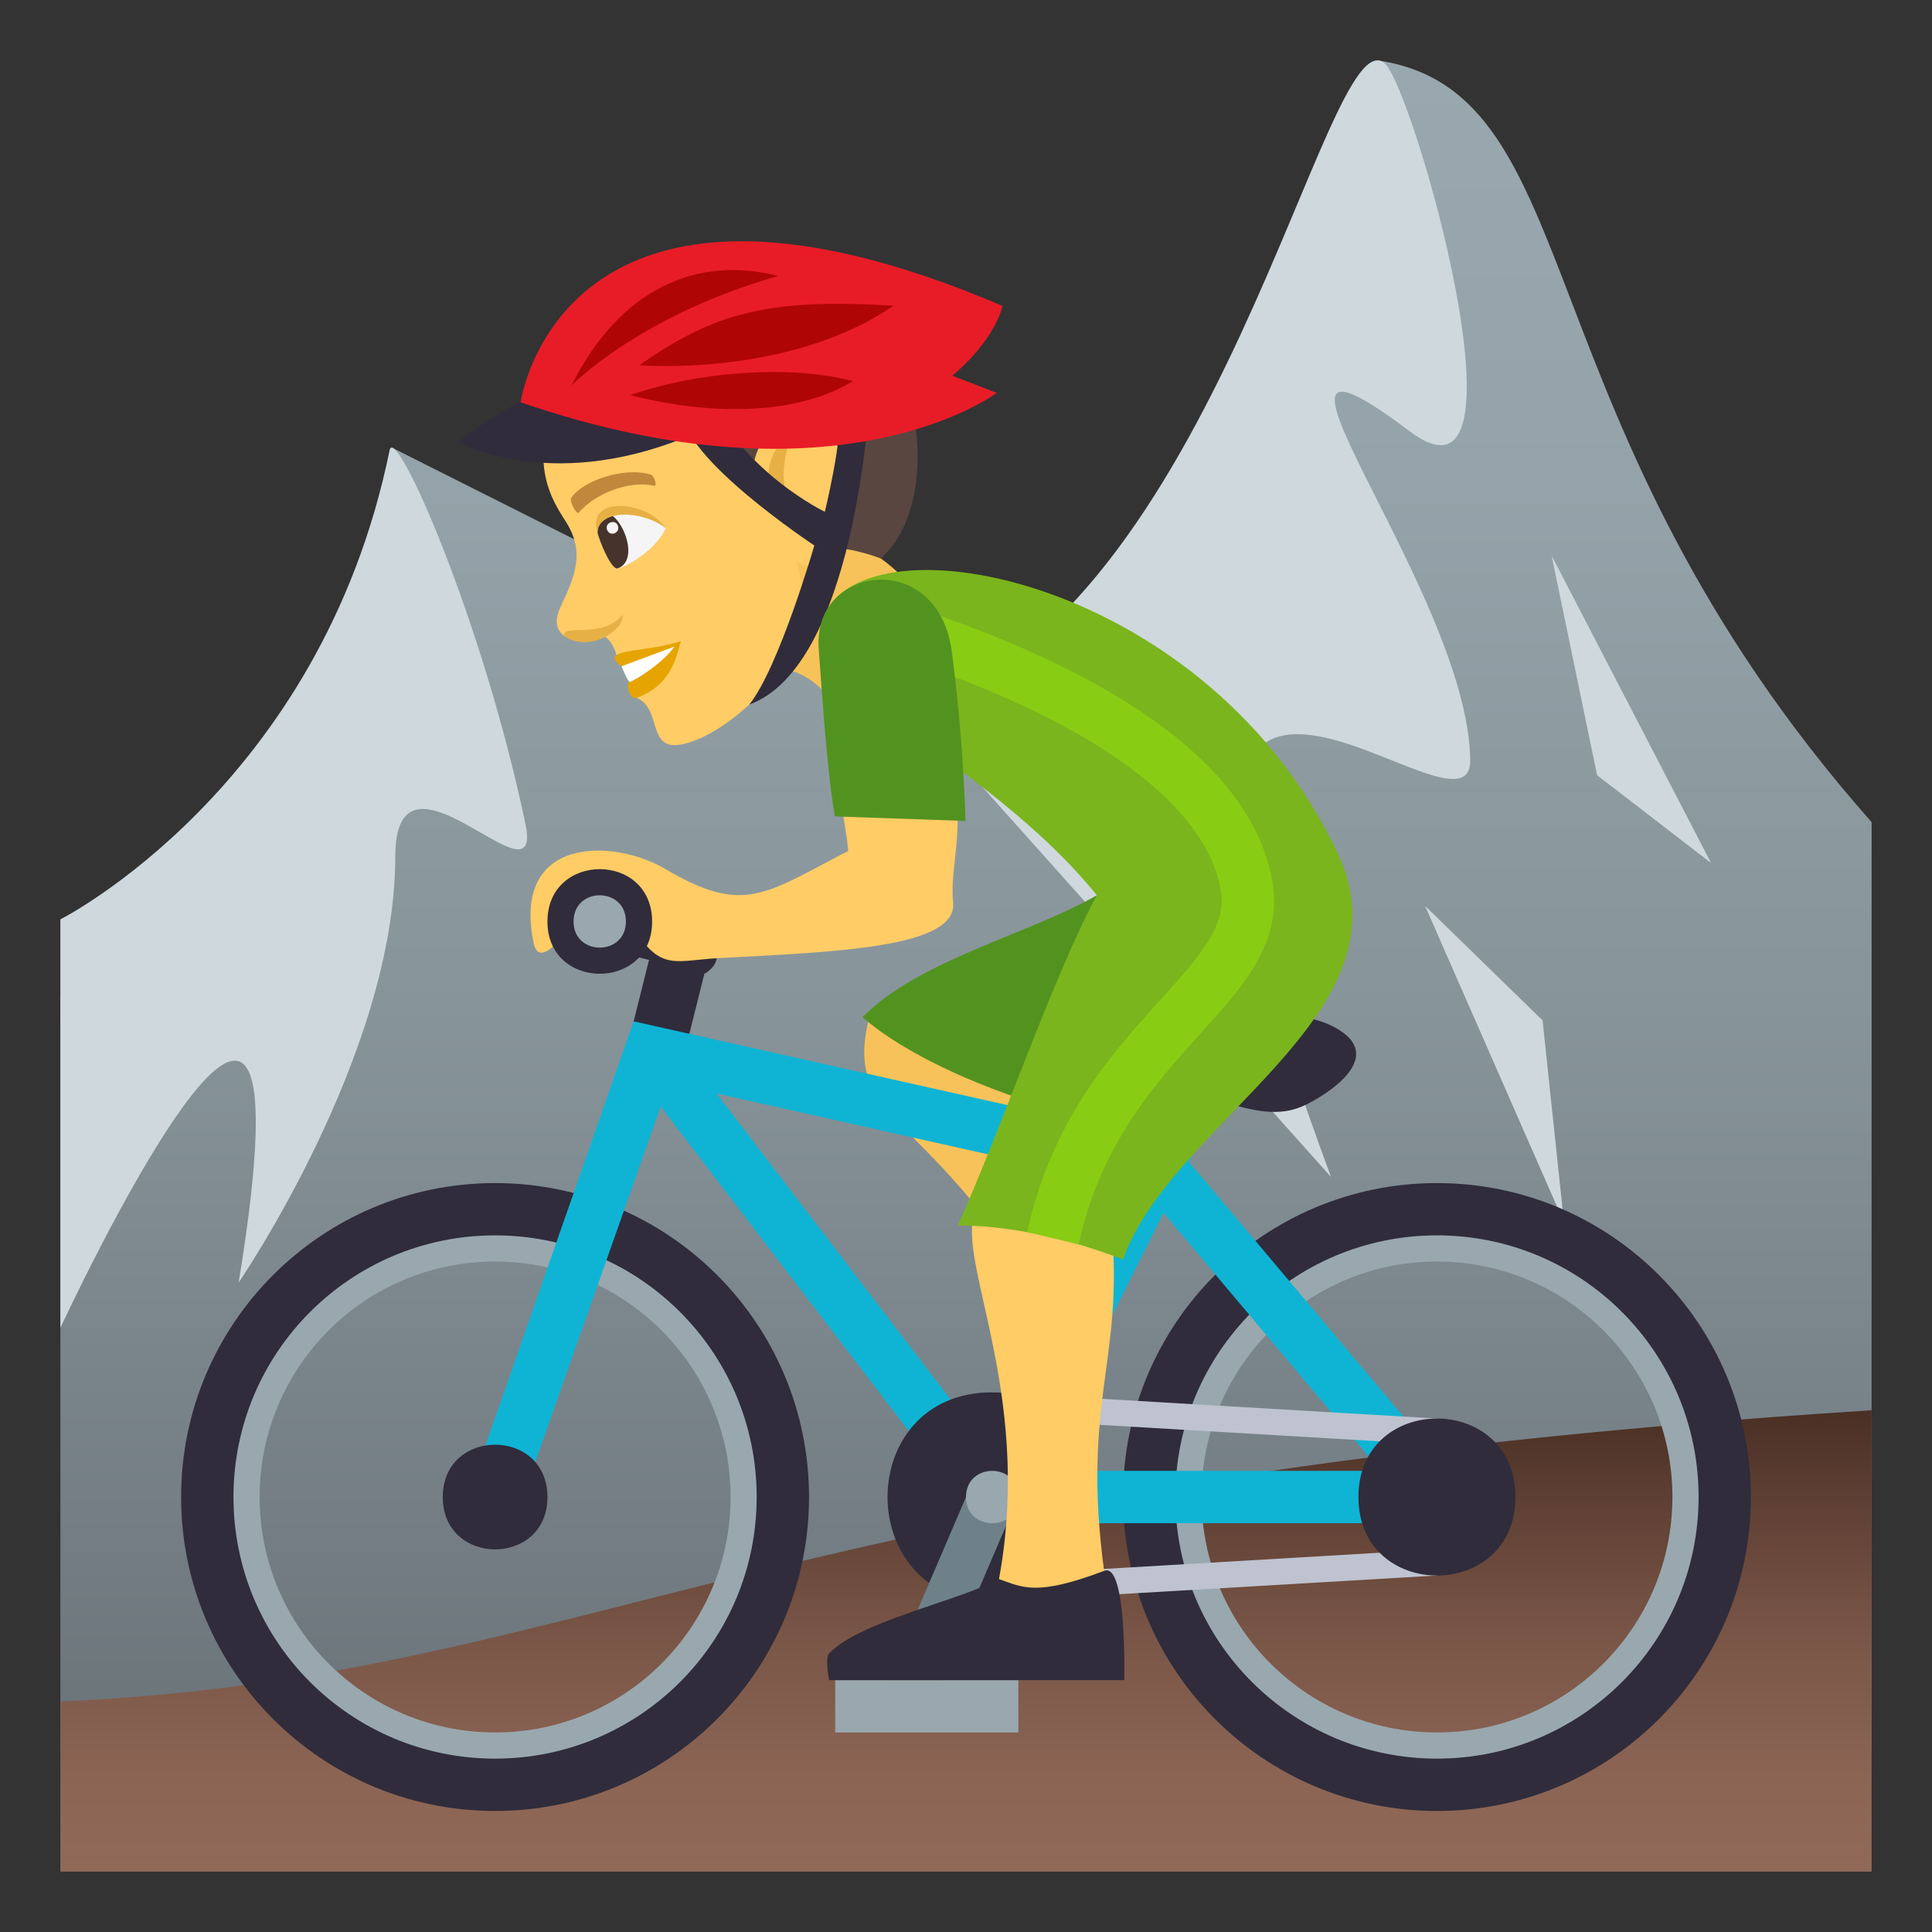 <?xml version="1.0" encoding="utf-8"?>
<!-- Generator: Adobe Illustrator 19.0.0, SVG Export Plug-In . SVG Version: 6.00 Build 0)  -->
<svg version="1.1" id="Layer_1" xmlns="http://www.w3.org/2000/svg" xmlns:xlink="http://www.w3.org/1999/xlink" x="0px" y="0px"
	 width="64px" height="64px" viewBox="0 0 64 64" enable-background="new 0 0 64 64" xml:space="preserve">
<rect x="0" y="0" width="64" height="64" fill="#333333" stroke="none"/>
<linearGradient id="SVGID_1_" gradientUnits="userSpaceOnUse" x1="32" y1="58.005" x2="32" y2="2.009">
	<stop  offset="0" style="stop-color:#697378"/>
	<stop  offset="0.109" style="stop-color:#727C82"/>
	<stop  offset="0.441" style="stop-color:#87949A"/>
	<stop  offset="0.748" style="stop-color:#94A3A9"/>
	<stop  offset="1" style="stop-color:#99A8AE"/>
</linearGradient>
<path fill="url(#SVGID_1_)" d="M45.691,2.009c-0.357-0.055-6.848,23.744-15.434,21.503L13,14.837c0,0,0.266,12.152-11,18.154v25.014
	h60v-30.77C50.266,13.961,52.723,3.105,45.691,2.009z"/>
<path fill="#CFD8DD" d="M30.258,23.512C40.344,20.417,43.891,0.563,45.852,2.083c0.957,0.742,5.113,15.415,0.848,12.205
	c-6.561-4.937,1.941,5.246,2.004,10.894c0.039,3.571-13.656-10.468-4.609,13.811L30.258,23.512z"/>
<polygon fill="#CFD8DD" points="56.682,28.589 51.4,18.406 52.906,25.68 "/>
<polygon fill="#CFD8DD" points="51.809,40.495 51.1,33.802 47.207,30.008 "/>
<path fill="#CFD8DD" d="M2,30.455c0,0,8.621-4.355,10.906-15.54c0.188-0.926,3.074,5.576,4.5,12.379
	c0.621,2.972-4.314-3.232-4.313,1.094c0.002,6.529-5.187,14.098-5.187,14.098C10.748,25.112,2,43.989,2,43.989V30.455z"/>
<linearGradient id="SVGID_2_" gradientUnits="userSpaceOnUse" x1="32" y1="62" x2="32" y2="46.716">
	<stop  offset="0" style="stop-color:#916958"/>
	<stop  offset="0.21" style="stop-color:#8B6454"/>
	<stop  offset="0.487" style="stop-color:#7B5748"/>
	<stop  offset="0.799" style="stop-color:#5F4034"/>
	<stop  offset="1" style="stop-color:#4A2F24"/>
</linearGradient>
<path fill="url(#SVGID_2_)" d="M62,46.716c-36.494,2.329-42.457,8.853-60,9.65V62h60V46.716z"/>
<path fill="#F7C259" d="M24.875,22.595c1.334-1.204,2.729,0.551,2.84,0.906c0,0,3.215-1.941,2.471-4.1
	C25.752,14.706,24.875,22.595,24.875,22.595z"/>
<path fill="#FFCC66" d="M17.998,15.014c-0.01,0.891,0.266,1.529,0.701,2.196c0.68,1.024,0.396,1.784-0.131,2.897
	c-0.504,1.058,0.637,1.345,1.482,0.986c0.273,0.187,0.373,0.62,0.373,0.62s0.842,0.256,0.67,1.405
	c0.938,0.395,0.195,2.055,1.895,1.424c1.658-0.616,3.33-2.741,3.557-3.255c0.359-0.813-0.148-2.677-0.148-2.677
	c1.057,0.696,2.168-1.699,1.418-3.751C26.572,11.455,21.99,7.977,17.998,15.014z"/>
<path fill="#E6B045" d="M25.574,16.437c-0.33-0.799,0.033-1.766,0.686-2.038c0,0-0.727,1.417,0.088,2.584
	C26.348,16.983,25.803,16.995,25.574,16.437z"/>
<path fill="#F5F5F5" d="M22.051,17.494c-0.266,0.649-1.246,1.294-1.631,1.342C18.676,16.515,21.109,16.586,22.051,17.494z"/>
<path fill="#45332C" d="M20.465,18.828c1.012-0.375-0.48-2.936-0.674-1.207C19.838,17.897,20.26,18.905,20.465,18.828z"/>
<path fill="#E6B045" d="M22.051,17.494c-0.623-0.929-2.635-1.075-2.26,0.127C19.852,16.883,21.238,16.877,22.051,17.494z"/>
<path fill="#F5F5F5" d="M20.109,17.546c0.09,0.25,0.449,0.116,0.359-0.133C20.383,17.181,20.023,17.314,20.109,17.546z"/>
<path fill="#C1873C" d="M21.549,15.718c-0.892-0.261-2.252,0.214-2.619,0.765c-0.086,0.11,0.168,0.579,0.24,0.499
	c0.561-0.648,1.686-1.076,2.5-0.89C21.775,16.115,21.684,15.752,21.549,15.718z"/>
<path fill="#E6A400" d="M20.59,22.071c0.396,0.089,0.268,0.522,0.268,0.522c-0.154,0.058,0.008,0.61,0.236,0.525
	c1.145-0.426,1.305-1.339,1.459-1.875C21.27,21.642,19.779,21.473,20.59,22.071z"/>
<path fill="#FFFFFF" d="M20.59,22.071c0,0,0.186,0.474,0.268,0.522c0.25-0.092,1.109-0.64,1.484-1.175L20.59,22.071z"/>
<path fill="#594640" d="M27.795,9.679c-1.242-1.085-10.826,0.506-9.797,5.335c3.434-2.975,4.182-1.653,5.506-0.869
	c0.305,0.184,0.072,1.585,1.547,2.372c-0.732-2.686,2.402-3.574,2.875-1.19c0.303,1.528-0.117,2.375-0.346,2.837
	c0.643-0.036,1.6,0.337,1.6,0.337C31.582,16.318,30.051,10.379,27.795,9.679z"/>
<path fill="#E6B045" d="M20.629,20.365c0.01,0.402-0.469,0.705-0.777,0.818c-0.416,0.155-0.889,0.1-1.178-0.129
	C18.699,20.637,19.926,21.19,20.629,20.365z"/>
<path fill="#302C3B" d="M28.779,13.497c0,0-0.996-0.227-0.969,0.015c0.115,1.008-0.486,3.441-0.486,3.441s-2.685-1.28-3.885-3.902
	c-0.102-0.224-0.774,0.33-0.799,0.574c-0.146,1.48,4.336,4.445,4.336,4.445s-1.162,4.021-2.154,5.27
	C28.303,22.07,28.779,13.497,28.779,13.497z"/>
<path fill="#302C3B" d="M17.246,13.326c0,0-0.164-0.061-2.068,1.303c0,0,2.945,1.701,7.502-0.128L17.246,13.326z"/>
<path fill="#E81C27" d="M33.211,10.135c-14.65-6.263-15.965,3.191-15.965,3.191c10.578,3.641,15.772-0.313,15.772-0.313
	l-1.473-0.567C31.545,12.446,32.887,11.376,33.211,10.135z"/>
<path fill="#B00505" d="M18.93,12.773c1.58-3.181,4.143-4.33,6.846-3.631C21.166,10.459,18.93,12.773,18.93,12.773z"/>
<path fill="#B00505" d="M21.182,12.1c2.486-1.762,4.336-2.224,8.416-1.972C26.121,12.509,21.182,12.1,21.182,12.1z"/>
<path fill="#B00505" d="M20.877,13.086c2.158-0.748,5.182-1.031,7.381-0.462C25.338,14.396,20.877,13.086,20.877,13.086z"/>
<path fill="#F7C259" d="M28.762,33.833c-0.775,3.343,1.955,3,5.434,8.831l1.676-2.539c-2.285-2.392-1.129-2.945-2.654-5.821
	L28.762,33.833z"/>
<path fill="#529320" d="M38.635,34.356l-2.301-4.699c-2.266,1.3-5.861,2.128-7.758,4.032c0,0,1.463,1.471,5.48,2.795
	C35.746,35.81,38.635,34.356,38.635,34.356z"/>
<path fill="#302C3B" d="M22.467,30.524c-0.621-0.291-2.6-0.866-2.6-0.866v1.733l1.633,0.408l-0.766,3.059l1.732,0.867l0.867-3.467
	C23.334,32.257,24.69,31.565,22.467,30.524z"/>
<path fill="#99A8AE" d="M16.4,40.057c-5.266,0-9.533,4.267-9.533,9.533s4.268,9.533,9.533,9.533c5.264,0,9.533-4.267,9.533-9.533
	S21.664,40.057,16.4,40.057z M16.4,57.39c-4.309,0-7.799-3.492-7.799-7.8s3.49-7.8,7.799-7.8s7.801,3.492,7.801,7.8
	S20.709,57.39,16.4,57.39z"/>
<path fill="#99A8AE" d="M47.602,40.057c-5.268,0-9.535,4.267-9.535,9.533s4.268,9.533,9.535,9.533c5.264,0,9.533-4.267,9.533-9.533
	S52.865,40.057,47.602,40.057z M47.602,57.39c-4.309,0-7.801-3.492-7.801-7.8s3.492-7.8,7.801-7.8c4.307,0,7.799,3.492,7.799,7.8
	S51.908,57.39,47.602,57.39z"/>
<path fill="#302C3B" d="M16.4,39.191c-5.742,0-10.4,4.657-10.4,10.4c0,5.743,4.658,10.4,10.4,10.4c5.744,0,10.4-4.657,10.4-10.4
	C26.801,43.848,22.145,39.191,16.4,39.191z M16.4,58.257c-4.787,0-8.666-3.879-8.666-8.667s3.879-8.667,8.666-8.667
	s8.666,3.879,8.666,8.667S21.188,58.257,16.4,58.257z"/>
<path fill="#302C3B" d="M47.602,39.191c-5.744,0-10.4,4.657-10.4,10.4c0,5.743,4.656,10.4,10.4,10.4
	c5.742,0,10.398-4.657,10.398-10.4C58,43.848,53.344,39.191,47.602,39.191z M47.602,58.257c-4.787,0-8.668-3.879-8.668-8.667
	s3.881-8.667,8.668-8.667c4.785,0,8.666,3.879,8.666,8.667S52.387,58.257,47.602,58.257z"/>
<path fill="#0FB4D4" d="M48.172,48.926L39.387,38.49l1.189-2.378c0.213-0.428-1.338-1.204-1.551-0.775l-1.141,2.282L20.99,33.833
	l-5.406,15.47c-0.344,0.972,1.32,1.459,1.635,0.577l4.666-13.225l10.293,13.462c0.008,0.01,0.021,0.014,0.027,0.022
	c0.074,0.091,0.537,0.318,0.662,0.318h14.734c0.004,0,0.012,0,0.016,0C48.096,50.457,48.363,49.084,48.172,48.926z M37.086,39.216
	l-4.375,8.746l-8.975-11.739L37.086,39.216z M34.27,48.724l4.273-8.545l7.193,8.545H34.27z"/>
<path fill="#302C3B" d="M18.135,49.591c0,2.312-3.467,2.312-3.467,0S18.135,47.279,18.135,49.591z"/>
<polygon fill="#BEC3CF" points="47.602,47.857 32.865,46.991 32.865,46.124 47.602,46.991 "/>
<polygon fill="#BEC3CF" points="47.602,52.191 32.867,53.057 32.867,52.191 47.602,51.324 "/>
<path fill="#302C3B" d="M50.201,49.591c0,3.467-5.201,3.467-5.201,0S50.201,46.124,50.201,49.591z"/>
<path fill="#302C3B" d="M32.865,53.057c-4.619,0-4.619-6.934,0-6.934C37.49,46.124,37.49,53.057,32.865,53.057z"/>
<rect x="27.668" y="55.658" fill="#99A8AE" width="6.066" height="1.733"/>
<polygon fill="#6E8189" points="31.135,55.658 29.4,55.658 32,49.591 33.734,49.591 "/>
<path fill="#99A8AE" d="M33.734,49.594c0,1.153-1.734,1.153-1.734,0C32,48.434,33.734,48.434,33.734,49.594z"/>
<path fill="#302C3B" d="M43.268,36.591c-1.734,0.867-3.467-0.867-6.934-0.867c0,0,0-1.733,1.732-1.733c3.574,0,4.711-0.679,6.068,0
	C45.867,34.857,44.363,36.042,43.268,36.591z"/>
<path fill="#FFCC66" d="M32.25,40.281c-0.445,1.82,2.053,6.223,0.764,12.432h3.658c-0.961-6.209,0.582-7.485,0.15-12.103
	C36.822,40.609,32.793,38.067,32.25,40.281z"/>
<path fill="#302C3B" d="M36.582,52.035c-2.252,0.848-2.684,0.557-3.51,0.267C32,52.968,28.5,53.682,27.467,54.769
	c-0.15,0.155,0,0.889,0,0.889h9.775C37.242,55.658,37.338,51.75,36.582,52.035z"/>
<path fill="#7AB51D" d="M44.338,28.325c-4.254-9.16-15.709-11.363-17.064-7.874c-0.912,2.352,5.387,4.653,9.061,9.207
	c-1.416,2.6-3.146,7.69-4.609,10.946c0,0,2.264-0.123,5.477,1.119C38.789,37.181,46.791,33.604,44.338,28.325z"/>
<path fill="#89CC14" d="M35.729,41.223l-1.703-0.413c0.818-3.713,2.813-5.919,4.416-7.691c1.412-1.559,2.199-2.497,1.996-3.646
	c-0.49-2.763-4.047-5.42-10.02-7.485l0.566-1.639c4.664,1.613,10.385,4.452,11.158,8.821c0.363,2.042-0.926,3.465-2.414,5.112
	C38.186,35.986,36.447,37.96,35.729,41.223z"/>
<path fill="#FFCC66" d="M27.807,26.286c0.135,0.768,0.248,1.434,0.295,1.899c-2.764,1.435-3.465,2.134-6.053,0.606
	c-1.732-1.024-5.092-1.105-4.377,2.424c0.307,1.515,2.217-2.546,2.949-1.139c1.154,2.221,1.561,1.748,3.201,1.662
	c3.891-0.205,7.902-0.347,7.752-1.84c-0.092-0.904,0.184-1.774,0.146-3.017L27.807,26.286z"/>
<path fill="#529320" d="M31.527,21.568c-0.461-3.404-4.611-2.871-4.406-0.074c0.117,1.608,0.287,4.139,0.535,5.55l4.328,0.151
	C31.928,25.317,31.758,23.286,31.527,21.568z"/>
<path fill="#302C3B" d="M21.602,30.529c0,2.304-3.467,2.304-3.467,0C18.135,28.212,21.602,28.212,21.602,30.529z"/>
<path fill="#99A8AE" d="M20.734,30.526c0,1.153-1.734,1.153-1.734,0C19,29.368,20.734,29.368,20.734,30.526z"/>
</svg>
